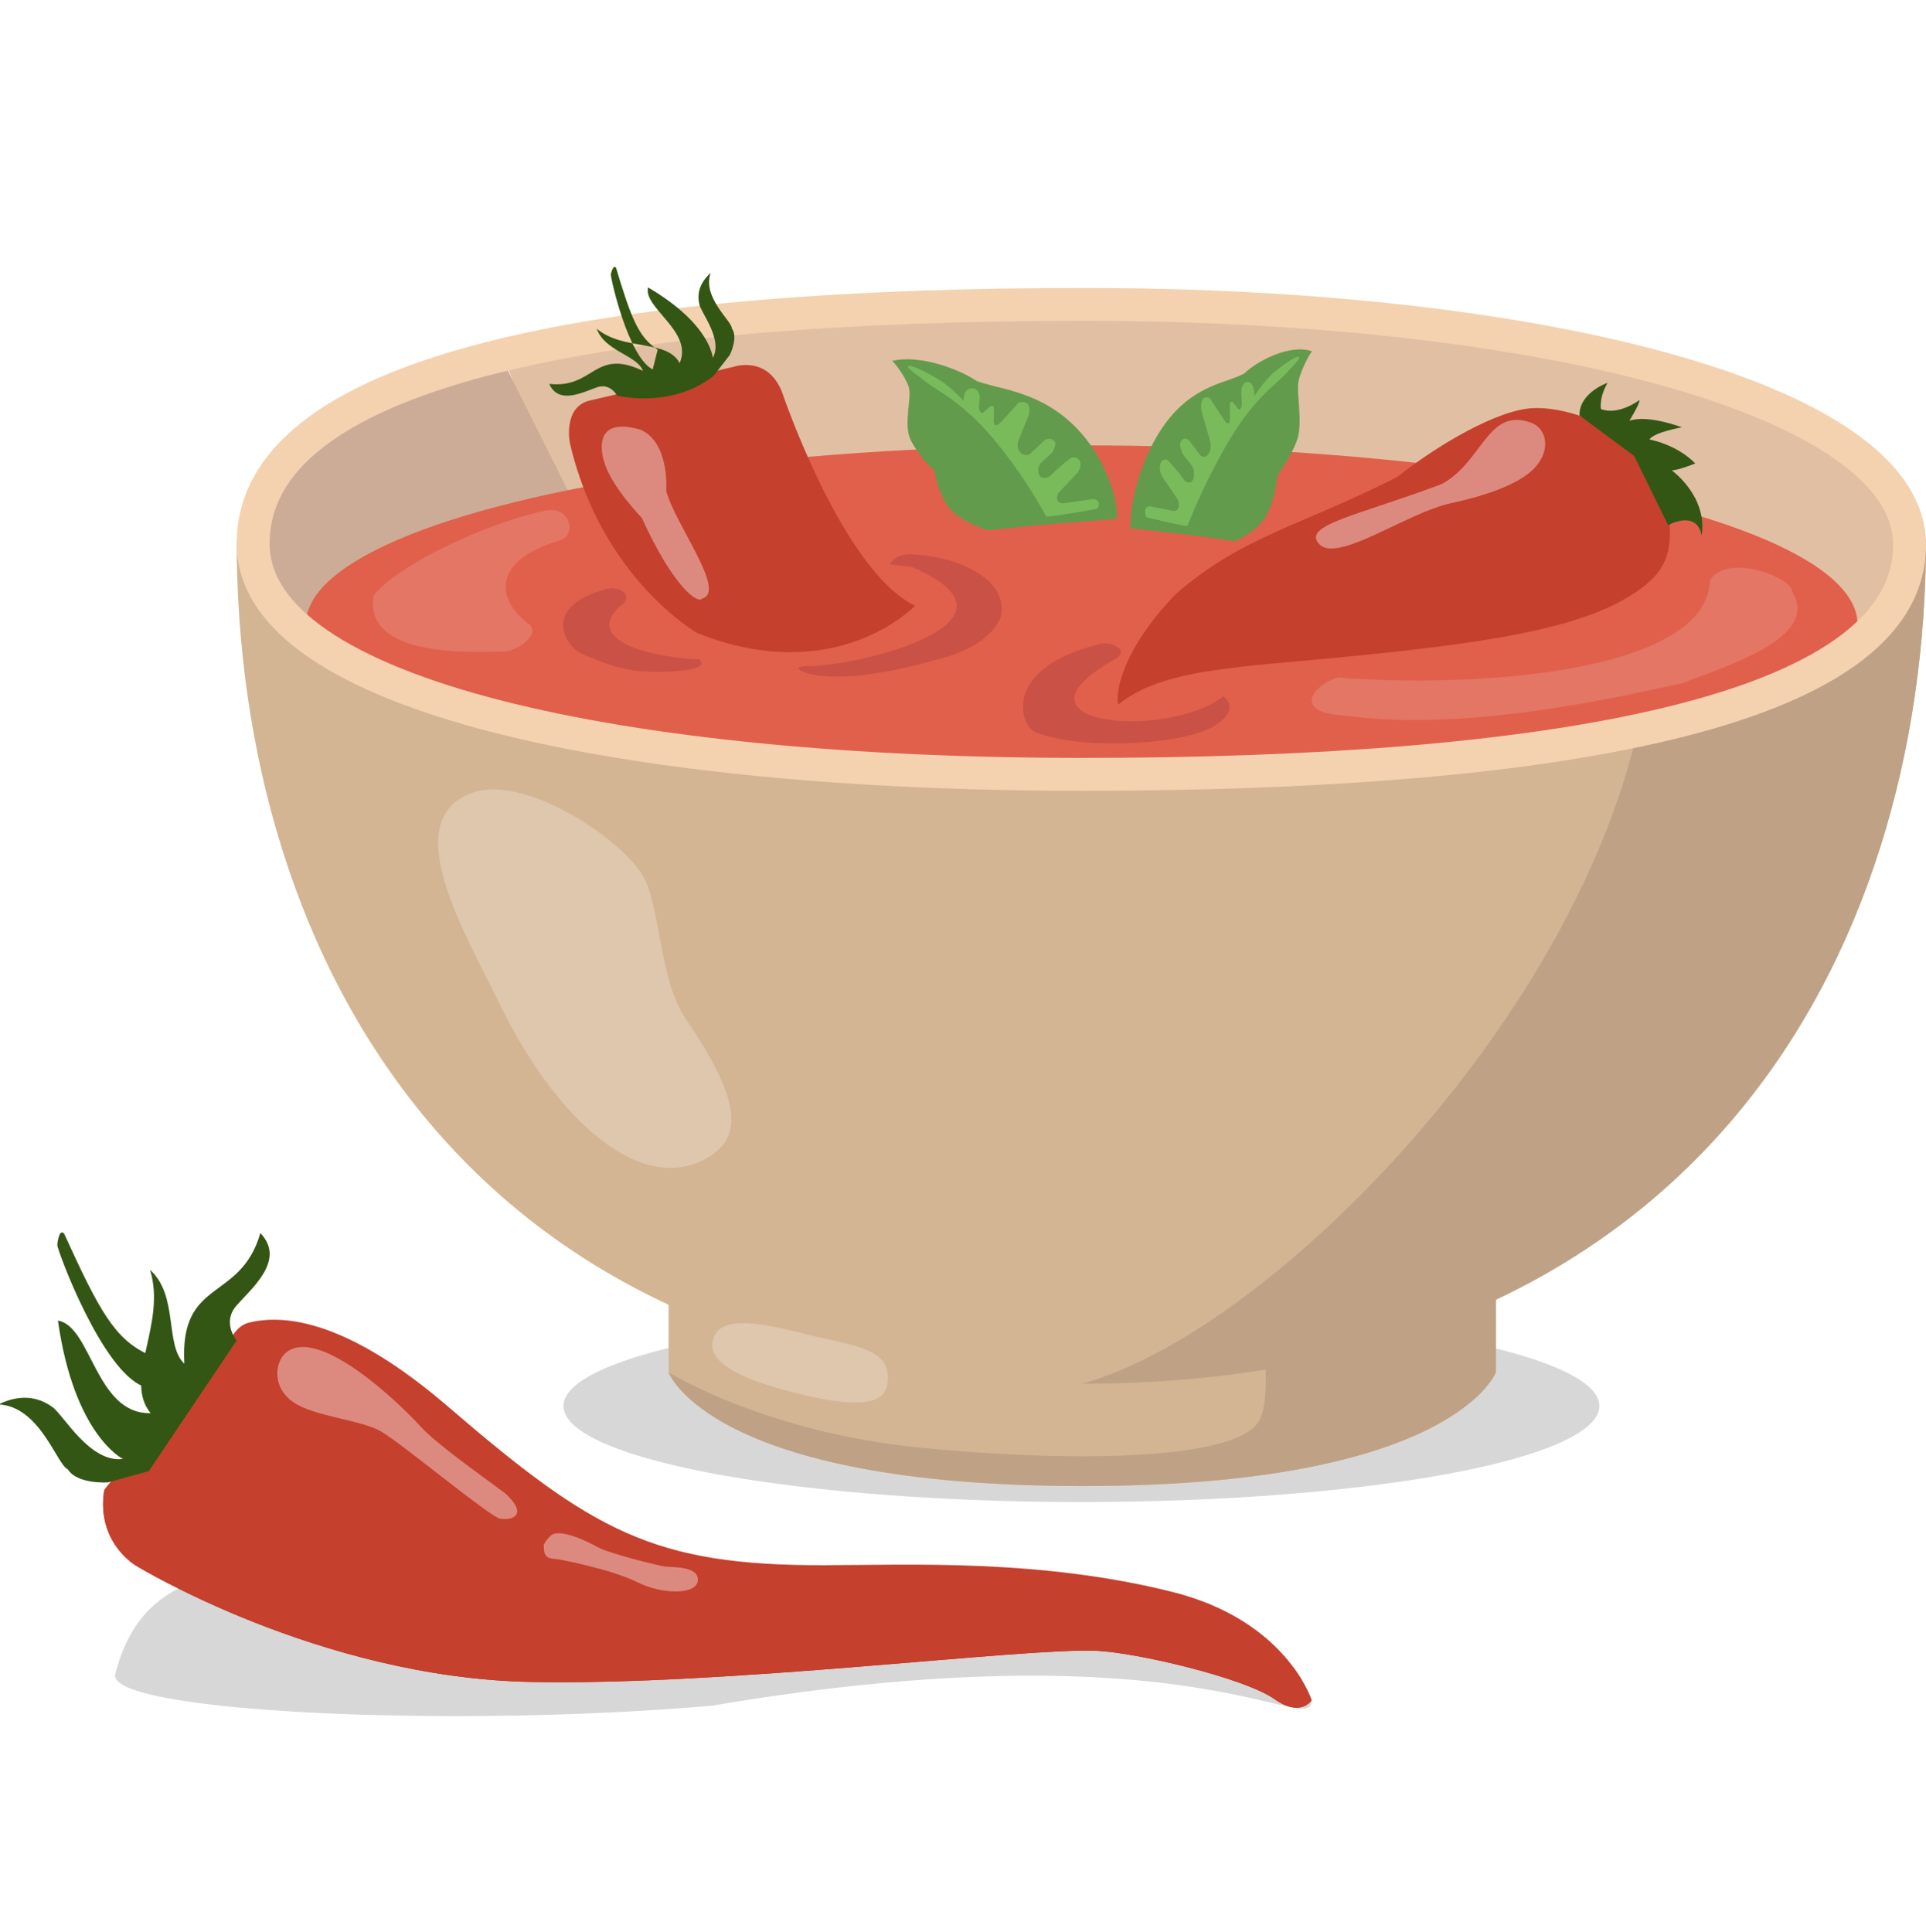 <?xml version="1.0" encoding="UTF-8" standalone="no"?>
<!-- Created with Inkscape (http://www.inkscape.org/) -->

<svg
   width="164.233mm"
   height="164.762mm"
   viewBox="0 0 164.233 164.762"
   version="1.1"
   id="svg392"
   xml:space="preserve"
   xmlns="http://www.w3.org/2000/svg"
   xmlns:svg="http://www.w3.org/2000/svg"><defs
     id="defs389"><style
       id="style6869">.cls-1{fill:#ffe8c2;}.cls-2{fill:none;stroke:#e5af6e;stroke-miterlimit:10;stroke-width:25.51px;}.cls-3{opacity:0.05;}.cls-4{fill:#534741;}</style></defs><path
     id="path479623-8"
     style="display:inline;opacity:0.194;fill:#333333;stroke-width:1.57;stop-color:#000000"
     d="m 111.837,145.003 c 10e-6,3.306 -10.139,-6.494 -51.109,0.455 -22.475,1.953 -51.703,0.516 -50.897,-2.69 3.72,-14.786 22.01,-7.048 50.472,-7.048 28.462,0 51.535,5.978 51.535,9.283 z m 24.544,-25.098 a 44.167,8.185 0 0 1 -44.167,8.185 44.167,8.185 0 0 1 -44.167,-8.185 44.167,8.185 0 0 1 44.167,-8.185 44.167,8.185 0 0 1 44.167,8.185 z" /><path
     style="fill:#e1bfa3;fill-opacity:1;stroke:none;stroke-width:2.933;stroke-dasharray:none;stroke-opacity:1;stop-color:#000000"
     d="m 42.994,30.667 c 0,0 4.51,11.275 7.216,14.432 2.706,3.157 109.59,9.471 109.59,9.471 l 3.157,-8.569 -3.758,-6.163 -12.477,-7.065 -33.373,-5.712 -35.478,-0.301 -25.556,2.255 z"
     id="path479444" /><path
     style="fill:#cdac97;fill-opacity:1;stroke:none;stroke-width:2.933;stroke-dasharray:none;stroke-opacity:1;stop-color:#000000"
     d="m 43.144,31.268 5.712,11.425 -16.762,5.412 -6.163,6.013 -3.758,-6.088 0.676,-5.712 7.291,-7.065 12.703,-4.059 z"
     id="path479500" /><ellipse
     style="display:inline;fill:#e1604b;fill-opacity:1;stroke:none;stroke-width:2.811;stroke-dasharray:none;stroke-opacity:1;stop-color:#000000"
     id="path488926-6"
     cx="92.241"
     cy="53.219"
     rx="66.15"
     ry="15.237" /><path
     id="path476329"
     style="display:inline;fill:#d3b593;fill-opacity:1;stroke-width:4.122;stop-color:#000000"
     d="m 21.592,46.132 c -0.027,3.7e-5 -1.411,0.002 -1.411,0.002 -1e-6,35.635 19.741,72.624 72.026,71.873 52.285,-0.752 72.026,-36.371 72.026,-72.006 -0.037,-0.002 -1.173,-0.001 -1.406,-0.003 8.9e-4,0.21 -0.003,0.419 -0.015,0.625 -0.013,0.225 -0.034,0.449 -0.062,0.669 -0.029,0.221 -0.065,0.439 -0.109,0.655 -0.044,0.216 -0.095,0.429 -0.153,0.641 -0.059,0.211 -0.125,0.42 -0.198,0.627 -0.073,0.207 -0.154,0.411 -0.242,0.613 -0.088,0.202 -0.183,0.402 -0.285,0.599 -0.102,0.198 -0.212,0.393 -0.328,0.586 -0.116,0.193 -0.24,0.384 -0.371,0.573 -0.13,0.189 -0.268,0.375 -0.412,0.559 -0.144,0.184 -0.295,0.366 -0.453,0.546 -0.158,0.18 -0.322,0.357 -0.494,0.533 -0.171,0.175 -0.349,0.349 -0.534,0.52 -0.185,0.171 -0.376,0.34 -0.574,0.507 -0.198,0.167 -0.401,0.332 -0.612,0.495 -0.21,0.163 -0.427,0.323 -0.65,0.482 -0.223,0.158 -0.453,0.314 -0.688,0.469 -0.236,0.154 -0.477,0.307 -0.725,0.457 -0.248,0.15 -0.502,0.298 -0.762,0.444 -0.26,0.146 -0.526,0.29 -0.798,0.432 -0.272,0.142 -0.549,0.282 -0.833,0.42 -0.284,0.138 -0.573,0.274 -0.868,0.408 -0.295,0.134 -0.596,0.266 -0.902,0.396 -0.306,0.13 -0.619,0.258 -0.936,0.384 -0.318,0.126 -0.64,0.25 -0.969,0.373 -0.329,0.122 -0.662,0.242 -1.001,0.361 -0.679,0.237 -1.379,0.466 -2.099,0.688 -0.72,0.222 -1.461,0.436 -2.222,0.643 -0.761,0.207 -1.542,0.407 -2.341,0.599 -0.8,0.192 -1.619,0.377 -2.456,0.556 -0.837,0.178 -1.692,0.349 -2.565,0.514 -0.873,0.164 -1.763,0.321 -2.671,0.472 -0.907,0.151 -1.831,0.294 -2.771,0.431 -0.94,0.137 -1.896,0.268 -2.868,0.392 -0.971,0.124 -1.958,0.242 -2.959,0.353 -1.001,0.111 -2.017,0.216 -3.046,0.315 -1.029,0.099 -2.072,0.192 -3.128,0.279 -1.056,0.087 -2.125,0.168 -3.207,0.242 -1.081,0.075 -2.175,0.144 -3.279,0.207 -1.105,0.063 -2.221,0.121 -3.348,0.173 -1.127,0.052 -2.265,0.099 -3.413,0.14 -1.148,0.041 -2.305,0.077 -3.472,0.107 -1.167,0.03 -2.343,0.055 -3.527,0.075 -1.184,0.02 -2.377,0.035 -3.578,0.045 -1.2,0.01 -2.409,0.014 -3.624,0.014 -1.215,0 -2.424,-0.007 -3.624,-0.02 -1.2,-0.013 -2.393,-0.032 -3.578,-0.058 -1.184,-0.026 -2.36,-0.058 -3.527,-0.097 -1.167,-0.039 -2.325,-0.084 -3.473,-0.136 -1.148,-0.052 -2.286,-0.11 -3.413,-0.175 -1.127,-0.065 -2.244,-0.135 -3.349,-0.213 -1.105,-0.078 -2.198,-0.162 -3.28,-0.252 -1.081,-0.09 -2.151,-0.187 -3.207,-0.29 -1.056,-0.103 -2.099,-0.213 -3.129,-0.329 -1.03,-0.116 -2.046,-0.238 -3.047,-0.367 -1.001,-0.129 -1.988,-0.264 -2.96,-0.406 -0.972,-0.142 -1.928,-0.29 -2.869,-0.444 -0.941,-0.155 -1.866,-0.316 -2.773,-0.483 -0.908,-0.167 -1.799,-0.341 -2.673,-0.521 -0.874,-0.18 -1.73,-0.367 -2.568,-0.56 -0.838,-0.193 -1.658,-0.392 -2.459,-0.597 -0.801,-0.206 -1.582,-0.418 -2.345,-0.636 -0.762,-0.218 -1.505,-0.443 -2.227,-0.674 -0.722,-0.231 -1.423,-0.468 -2.103,-0.712 -0.68,-0.244 -1.339,-0.493 -1.976,-0.75 C 33.383,57.764 33.071,57.634 32.763,57.502 32.456,57.371 32.154,57.239 31.858,57.104 31.562,56.969 31.272,56.833 30.987,56.696 30.703,56.558 30.424,56.419 30.151,56.278 29.878,56.137 29.611,55.994 29.35,55.85 29.089,55.706 28.833,55.561 28.584,55.414 28.335,55.267 28.092,55.118 27.856,54.968 27.619,54.817 27.388,54.665 27.164,54.512 26.939,54.358 26.721,54.203 26.509,54.047 26.298,53.89 26.092,53.732 25.894,53.572 c -0.199,-0.16 -0.392,-0.321 -0.578,-0.484 -0.186,-0.163 -0.365,-0.327 -0.538,-0.494 -0.173,-0.166 -0.339,-0.334 -0.499,-0.503 -0.159,-0.169 -0.312,-0.34 -0.458,-0.512 -0.146,-0.172 -0.285,-0.346 -0.417,-0.522 -0.132,-0.175 -0.257,-0.353 -0.376,-0.531 -0.118,-0.179 -0.229,-0.359 -0.333,-0.541 -0.104,-0.182 -0.201,-0.365 -0.291,-0.55 -0.09,-0.185 -0.173,-0.372 -0.248,-0.56 -0.075,-0.188 -0.143,-0.377 -0.204,-0.568 -0.061,-0.191 -0.114,-0.384 -0.16,-0.578 -0.046,-0.194 -0.084,-0.39 -0.115,-0.588 -0.031,-0.197 -0.054,-0.396 -0.069,-0.597 -0.011,-0.137 -0.013,-0.275 -0.016,-0.413 z m 35.42,64.359 v 6.539 c 0,0 3.461,9.667 35.196,9.696 31.735,0.029 35.346,-9.696 35.346,-9.696 v -7.366" /><path
     id="path476329-0"
     style="display:inline;fill:#bfa286;fill-opacity:1;stroke-width:4.122;stop-color:#000000"
     d="m 92.207,118.006 c 52.29,0 72.026,-36.371 72.026,-72.006 -0.037,-0.002 -1.173,-0.001 -1.406,-0.003 8.9e-4,0.21 -0.003,0.419 -0.015,0.625 -0.013,0.225 -0.034,0.449 -0.062,0.669 -0.029,0.221 -0.065,0.439 -0.109,0.655 -0.044,0.216 -0.095,0.429 -0.153,0.641 -0.059,0.211 -0.125,0.42 -0.198,0.627 -0.073,0.207 -0.154,0.411 -0.242,0.613 -0.088,0.202 -0.183,0.402 -0.285,0.599 -0.102,0.198 -0.212,0.393 -0.328,0.586 -0.116,0.193 -0.24,0.384 -0.371,0.573 -0.13,0.189 -0.268,0.375 -0.412,0.559 -0.144,0.184 -0.295,0.366 -0.453,0.546 -0.158,0.18 -0.322,0.357 -0.494,0.533 -0.171,0.175 -0.349,0.349 -0.534,0.52 -0.185,0.171 -0.376,0.34 -0.574,0.507 -0.198,0.167 -0.401,0.332 -0.612,0.495 -0.21,0.163 -0.427,0.323 -0.65,0.482 -0.223,0.158 -0.453,0.314 -0.688,0.469 -0.236,0.154 -0.477,0.307 -0.725,0.457 -0.248,0.15 -0.502,0.298 -0.762,0.444 -0.26,0.146 -0.526,0.29 -0.798,0.432 -0.272,0.142 -0.549,0.282 -0.833,0.42 -0.284,0.138 -0.573,0.274 -0.868,0.408 -0.295,0.134 -0.596,0.266 -0.902,0.396 -0.306,0.13 -0.619,0.258 -0.936,0.384 -0.318,0.126 -0.64,0.25 -0.969,0.373 -0.329,0.122 -0.662,0.242 -1.001,0.361 -0.679,0.237 -1.379,0.466 -2.099,0.688 -0.72,0.222 -1.461,0.436 -2.222,0.643 -0.761,0.207 -1.542,0.407 -2.341,0.599 -0.8,0.192 -1.619,0.377 -2.456,0.556 -5.633,25.65 -31.873,51.957 -47.528,56.152 z m 15.39,-5.112 c 0,0 0.935,6.527 -0.301,8.382 -2.272,3.412 -16.856,3.374 -28.951,2.165 -13.131,-1.313 -21.334,-6.41 -21.334,-6.41 0,0 3.461,9.667 35.196,9.696 31.735,0.029 35.346,-9.696 35.346,-9.696 v -7.366 z" /><path
     id="path473283-9"
     style="display:inline;fill:none;fill-opacity:1;stroke:#f4d2af;stroke-width:2.807;stroke-dasharray:none;stroke-opacity:1;stop-color:#000000"
     d="m 162.829,46.362 c 0.148,14.727 -31.667,19.674 -70.548,19.674 -38.881,0 -70.696,-6.641 -70.696,-19.674 0,-15.428 31.962,-20.404 70.843,-20.404 38.881,-10e-7 70.277,8.084 70.401,20.404 z" /><path
     id="path476861"
     style="display:inline;opacity:0.593;fill:#e5d2bd;fill-opacity:1;stroke-width:4.693;stop-color:#000000"
     d="m 54.926,74.867 c 1.425,2.814 1.32,8.775 3.564,12.046 4.854,7.074 4.667,10.016 2.057,11.686 C 54.846,102.249 47.419,95.49 42.72,85.841 39.715,79.668 33.857,70.047 40.182,67.636 c 4.581,-1.747 13.194,4.17 14.744,7.231 z m 20.716,43.287 c -0.383,2.012 -3.807,1.656 -7.915,0.612 -4.108,-1.044 -7.355,-2.4 -6.961,-4.393 0.443,-2.239 3.807,-1.656 7.915,-0.612 4.108,1.044 7.578,1.159 6.961,4.393 z" /><path
     id="path4364-6"
     style="font-variation-settings:normal;display:inline;vector-effect:none;fill:#e47665;fill-opacity:1;stroke:none;stroke-width:2.811;stroke-linecap:butt;stroke-linejoin:miter;stroke-miterlimit:4;stroke-dasharray:none;stroke-dashoffset:0;stroke-opacity:1;-inkscape-stroke:none;stop-color:#000000"
     d="m 152.825,50.446 c 2.22,3.723 -4.342,5.93 -9.381,7.821 -5.709,1.243 -18.513,4.16 -28.557,2.78 -6.057,-0.31 -1.395,-3.716 -0.273,-3.222 12.028,0.853 30.977,-0.626 31.196,-8.352 1.467,-2.333 6.945,-0.264 7.015,0.973 z M 46.327,43.582 c -5.46,1.208 -12.669,4.831 -14.47,7.199 -0.89,5.393 8.578,4.806 11.039,4.785 1.239,-0.003 3.166,-1.462 2.263,-2.292 -2.798,-2.047 -3.408,-5.471 2.681,-7.223 1.393,-0.552 0.71,-3.061 -1.514,-2.469 z" /><path
     id="path4366"
     style="font-variation-settings:normal;display:inline;vector-effect:none;fill:#ca5146;fill-opacity:1;stroke:none;stroke-width:2.811;stroke-linecap:butt;stroke-linejoin:miter;stroke-miterlimit:4;stroke-dasharray:none;stroke-dashoffset:0;stroke-opacity:1;-inkscape-stroke:none;stop-color:#000000"
     d="m 77.748,48.348 c 10.85,4.659 -4.323,8.396 -8.688,8.466 -1.933,-0.048 -0.666,0.635 0.867,0.817 3.638,0.361 7.764,-0.765 10.956,-1.652 1.847,-0.642 3.712,-1.568 4.473,-3.405 0.658,-3.427 -4.144,-5.209 -7.74,-5.306 -1.414,0 -1.729,0.873 -1.729,0.873 z m 15.778,6.644 c -7.878,2.006 -6.663,6.744 -5.301,7.412 3.415,1.487 11.873,1.272 15.132,-0.37 1.638,-1.013 1.89,-1.834 0.988,-2.664 -4.897,3.8 -19.379,2.448 -9.171,-3.211 1.313,-0.871 -0.889,-1.599 -1.647,-1.167 z m -41.964,-4.721 c -5.38,1.501 -3.395,4.778 -2.033,5.445 3.415,1.487 4.592,1.591 7.053,1.57 1.239,-0.003 3.963,-0.213 3.06,-1.043 -4.924,-0.24 -9.759,-1.857 -6.753,-4.566 1.313,-0.871 -0.167,-1.838 -1.328,-1.406 z" /><path
     id="path7859-7"
     style="font-variation-settings:normal;display:inline;vector-effect:none;fill:#b2382a;fill-opacity:1;stroke:none;stroke-width:2.811;stroke-linecap:butt;stroke-linejoin:miter;stroke-miterlimit:4;stroke-dasharray:none;stroke-dashoffset:0;stroke-opacity:1;-inkscape-stroke:none;stop-color:#000000"
     d="m 8.876,127.151 c -0.66,4.482 2.775,6.399 2.775,6.399 0,0 15.581,9.524 33.59,9.886 16.75,0.337 41.907,-2.922 48.233,-2.657 3.452,0.144 12.623,2.312 15.201,4.119 2.258,1.583 3.162,0.106 3.162,0.106 0,0 -0.377,-1.216 -1.542,-2.801 -1.569,-0.722 -5.207,-2.296 -10.506,-3.98 -7.216,-2.293 -28.337,0.3 -28.337,0.3 0,0 -15.559,1.729 -28.713,1.428 -13.154,-0.301 -30.14,-9.208 -31.005,-9.659 -0.864,-0.451 -2.18,-1.841 -2.744,-2.893 -0.044,-0.083 -0.081,-0.166 -0.115,-0.248 z" /><path
     id="path12443"
     style="font-variation-settings:normal;display:inline;vector-effect:none;fill:#c5402d;fill-opacity:1;stroke:none;stroke-width:2.811;stroke-linecap:butt;stroke-linejoin:miter;stroke-miterlimit:4;stroke-dasharray:none;stroke-dashoffset:0;stroke-opacity:1;-inkscape-stroke:none;stop-color:#000000"
     d="m 78.017,51.657 c 0,0 -6.66,7.06 -18.566,2.33 0,0 -8.201,-4.688 -10.859,-16.221 0,0 -0.601,-3.007 1.632,-3.591 l 12.309,-2.887 c 0,0 2.858,-1.031 4.134,2.105 0,0 5.131,15.235 11.35,18.265 z M 8.887,127.065 c -0.718,4.544 2.764,6.484 2.764,6.484 0,0 15.581,9.524 33.59,9.886 16.75,0.337 41.907,-2.922 48.233,-2.657 3.452,0.144 12.623,2.312 15.201,4.119 2.258,1.583 3.162,0.106 3.162,0.106 0,0 -2.059,-6.787 -11.879,-9.248 -11.241,-2.817 -22.29,-2.294 -29.7,-2.276 -14.526,0.035 -19.676,-2.875 -32.058,-13.53 -8.386,-7.216 -13.808,-7.948 -16.995,-7.15 -1.543,0.387 -1.855,2.496 -2.898,3.552 -1.039,1.051 -2.346,1.349 -3.294,2.715 -0.867,1.249 -0.877,3.102 -1.659,4.249 -3.041,1.599 -4.468,3.749 -4.468,3.749 z M 95.34,60.102 c -0.24,-1.23 0.497,-4.877 4.943,-9.461 5.727,-4.959 10.412,-5.676 18.868,-9.965 3.295,-2.631 8.559,-5.78 11.64,-5.873 3.189,-0.096 8.212,1.754 10.736,5.793 1.169,4.092 1.379,6.9 -0.744,8.876 -4.225,3.933 -13.133,5.258 -25.458,6.484 -9.62,0.957 -16.237,1.036 -19.984,4.146 z" /><path
     id="path11854-2"
     style="font-variation-settings:normal;display:inline;vector-effect:none;fill:#335614;fill-opacity:1;stroke:none;stroke-width:1.76;stroke-linecap:butt;stroke-linejoin:miter;stroke-miterlimit:4;stroke-dasharray:none;stroke-dashoffset:0;stroke-opacity:1;-inkscape-stroke:none;stop-color:#000000"
     d="m 52.624,33.742 c 0,0 -0.569,-1.09 -1.691,-0.722 -1.122,0.368 -3.272,1.569 -4.098,-0.28 3.841,0.418 3.824,-3.1 7.995,-1.112 -0.513,-1.355 -3.262,-1.659 -3.945,-3.595 2.326,1.926 5.966,0.868 7.071,2.931 1.18,-2.696 -3.113,-4.692 -2.697,-6.454 5.354,3.133 5.519,6.01 5.519,6.01 0.896,-1.566 -1.025,-3.892 -1.137,-4.549 -0.347,-1.388 0.526,-2.318 0.961,-2.699 -0.751,2.083 1.821,4.127 1.803,4.73 0.566,0.791 -0.173,2.267 -0.173,2.267 l -1.374,1.775 c -3.589,2.856 -8.234,1.697 -8.234,1.697 z m 3.46,-3.924 c -1.636,-1.062 -2.245,-2.639 -3.554,-6.981 -0.238,-0.351 -0.443,0.544 -0.443,0.544 -0.038,0.28 1.464,7.033 3.567,8.125 z M 12.59,115.488 c -2.817,-1.329 -4.119,-3.694 -7.122,-10.284 -0.452,-0.505 -0.585,0.957 -0.585,0.957 0,0.452 3.827,10.816 7.388,12.091 z m 7.589,-1.174 c 0,0 -1.266,-1.501 -0.044,-2.936 1.222,-1.435 4.299,-3.886 2.066,-6.225 -1.706,5.93 -6.895,3.776 -6.482,11.142 -1.691,-1.578 -0.477,-5.825 -2.926,-8.006 1.438,4.603 -2.328,9.342 0.053,12.224 -4.698,0.113 -5.05,-7.44 -7.906,-7.891 1.391,9.809 5.543,11.793 5.543,11.793 -2.856,0.376 -5.132,-3.87 -6.034,-4.433 -1.842,-1.353 -3.744,-0.626 -4.571,-0.213 3.533,0.15 4.998,5.189 5.9,5.528 0.827,1.315 3.455,1.116 3.455,1.116 l 3.455,-0.957 z M 136.515,34.884 c 1.503,0.583 3.288,-0.77 3.288,-0.77 0.038,0.319 -0.864,1.766 -0.864,1.766 1.616,-0.545 4.472,0.564 4.472,0.564 0,0 -2.368,0.413 -2.762,1.034 0,0 2.33,0.413 3.909,2.048 0,0 -1.503,0.601 -2.011,0.583 0,0 3.063,2.18 2.556,5.543 -0.451,-2.236 -2.856,-0.864 -2.856,-0.864 l -2.894,-5.9 -4.66,-3.458 c -0.075,-1.729 1.973,-2.65 2.386,-2.781 -0.752,1.297 -0.564,2.236 -0.564,2.236 z" /><path
     id="path15136"
     style="font-variation-settings:normal;display:inline;vector-effect:none;fill:#dc8a7f;fill-opacity:1;stroke:none;stroke-width:2.811;stroke-linecap:butt;stroke-linejoin:miter;stroke-miterlimit:4;stroke-dasharray:none;stroke-dashoffset:0;stroke-opacity:1;-inkscape-stroke:none;stop-color:#000000"
     d="m 122.933,41.283 c 3.495,-1.879 3.889,-6.514 7.554,-5.262 1.525,0.521 1.754,2.508 0.292,3.971 -1.462,1.462 -4.616,2.4 -7.075,2.926 -3.683,0.787 -9.637,5.127 -11.199,3.495 -1.557,-1.626 3.213,-2.424 10.429,-5.13 z m -66.122,0.556 c 0,0 0.319,-4.035 -2.153,-5.182 -4.569,-1.351 -3.136,2.737 -3.136,2.737 0.585,2.073 3.216,4.783 3.216,4.783 2.604,5.74 4.73,7.388 5.155,6.856 2.099,-0.611 -2.392,-6.404 -3.083,-9.195 z M 46.384,131.928 c -0.053,0.93 0.505,0.983 0.93,1.01 0.425,0.027 4.863,0.904 7.042,1.993 2.179,1.09 5.076,1.063 5.155,-0.159 0.08,-1.222 -2.206,-1.116 -2.737,-1.169 -0.531,-0.053 -4.783,-1.116 -5.714,-1.621 -0.93,-0.505 -3.402,-1.754 -4.146,-0.983 -0.744,0.771 -0.531,0.93 -0.531,0.93 z M 24.46,115.292 c -1.033,0.773 -1.302,2.976 0.505,4.252 1.807,1.276 5.767,1.515 7.521,2.525 1.754,1.01 9.311,7.304 10.151,7.441 1.143,0.186 2.397,-0.369 0.452,-2.153 -2.46,-1.835 -5.926,-4.252 -7.308,-5.793 -1.382,-1.541 -8.408,-8.451 -11.321,-6.272 z" /><path
     id="path15621-1"
     style="font-variation-settings:normal;display:inline;vector-effect:none;fill:#629b4c;fill-opacity:1;stroke:none;stroke-width:2.675;stroke-linecap:butt;stroke-linejoin:miter;stroke-miterlimit:4;stroke-dasharray:none;stroke-dashoffset:0;stroke-opacity:1;-inkscape-stroke:none;stop-color:#000000"
     d="m 106.083,31.86 c -1.381,0.78 -4.144,0.906 -6.573,4.068 -2.429,3.162 -3.233,7.609 -3.097,9.126 l 5.632,0.632 3.249,0.464 c 0,0 1.973,-0.801 2.732,-2.276 0.759,-1.475 0.911,-3.351 0.911,-3.351 0,0 1.154,-1.539 1.67,-3.014 0.516,-1.475 -0.091,-4.047 0.121,-5.016 0.213,-0.97 0.987,-2.403 1.154,-2.529 -1.807,-0.654 -4.608,0.756 -5.799,1.897 z m -22.833,0.616 c 1.71,0.695 5.13,0.808 8.137,3.627 3.007,2.819 4.003,6.784 3.833,8.137 l -6.971,0.564 -4.021,0.413 c 0,0 -2.443,-0.714 -3.382,-2.029 -0.94,-1.315 -1.127,-2.988 -1.127,-2.988 0,0 -1.428,-1.372 -2.067,-2.687 -0.639,-1.315 0.113,-3.608 -0.15,-4.472 -0.263,-0.864 -1.221,-2.142 -1.428,-2.255 2.237,-0.583 5.704,0.674 7.178,1.691 z" /><path
     id="path15623-0"
     style="font-variation-settings:normal;display:inline;vector-effect:none;fill:#79bb5a;fill-opacity:1;stroke:none;stroke-width:2.675;stroke-linecap:butt;stroke-linejoin:miter;stroke-miterlimit:4;stroke-dasharray:none;stroke-dashoffset:0;stroke-opacity:1;-inkscape-stroke:none;stop-color:#000000"
     d="m 109.651,31.859 c -0.767,0.868 -1.898,1.476 -3.709,3.967 -1.127,1.55 -3.095,4.981 -4.672,8.996 -0.036,0.093 -1.599,-0.264 -1.599,-0.264 l -1.877,-0.432 c 0,0 -0.205,-0.195 -0.152,-0.59 0.048,-0.365 0.425,-0.358 0.425,-0.358 l 2.019,0.4 c 0,0 0.235,0.017 0.363,-0.192 0.177,-0.224 6.5e-4,-0.756 6.5e-4,-0.756 l -1.381,-2.044 c 0,0 -0.381,-0.788 0,-1.265 0.381,-0.35 0.651,0.084 0.651,0.084 0.268,0.209 1.353,1.644 1.353,1.644 0,0 0.417,0.259 0.615,-0.062 0.177,-0.238 0.114,-0.802 0.114,-0.802 -0.011,-0.581 -1.046,-1.315 -1.063,-1.792 0,0 -0.223,-0.541 -0.019,-0.78 0.349,-0.469 0.717,0 0.717,0 l 0.962,1.267 c 0,0 0.38,0.245 0.632,-0.15 0.322,-0.447 0.167,-1.075 0.167,-1.075 l -0.729,-2.529 c -0.177,-1.013 0.197,-1.18 0.197,-1.18 0,0 0.47,-0.254 0.653,0.253 l 1.089,1.645 c 0.29,0.395 0.465,0.344 0.471,-0.147 0,0 -0.043,-1.272 0.016,-1.369 0.231,-0.343 0.673,0.775 0.829,0.589 0.483,-0.417 -0.288,-1.871 0.506,-2.318 0.365,-0.142 0.75,0.222 0.728,1.184 0.182,-0.32 0.96,-1.383 1.535,-1.901 0.701,-0.631 2.169,-1.679 2.287,-1.424 0.09,0.196 -0.735,0.955 -1.13,1.401 z m -30.819,0.616 c 0.949,0.773 2.349,1.316 4.591,3.536 1.395,1.381 3.832,4.441 5.783,8.02 0.045,0.083 1.98,-0.235 1.98,-0.235 l 2.323,-0.385 c 0,0 0.254,-0.174 0.188,-0.526 -0.06,-0.326 -0.526,-0.319 -0.526,-0.319 l -2.499,0.357 c 0,0 -0.29,0.015 -0.45,-0.171 -0.219,-0.199 -10e-4,-0.674 -10e-4,-0.674 l 1.71,-1.823 c 0,0 0.472,-0.702 0,-1.127 -0.472,-0.312 -0.806,0.075 -0.806,0.075 -0.332,0.186 -1.674,1.466 -1.674,1.466 0,0 -0.516,0.231 -0.762,-0.055 -0.219,-0.213 -0.141,-0.715 -0.141,-0.715 0.013,-0.518 1.295,-1.172 1.315,-1.597 0,0 0.276,-0.483 0.023,-0.695 -0.432,-0.419 -0.888,0 -0.888,0 l -1.19,1.13 c 0,0 -0.47,0.218 -0.783,-0.134 -0.399,-0.399 -0.207,-0.958 -0.207,-0.958 l 0.902,-2.255 c 0.219,-0.904 -0.244,-1.052 -0.244,-1.052 0,0 -0.582,-0.226 -0.808,0.225 l -1.348,1.466 c -0.359,0.352 -0.576,0.307 -0.583,-0.131 0,0 0.053,-1.134 -0.02,-1.22 -0.286,-0.306 -0.833,0.691 -1.026,0.525 -0.598,-0.372 0.357,-1.668 -0.627,-2.066 -0.452,-0.126 -0.928,0.198 -0.901,1.055 -0.226,-0.286 -1.188,-1.233 -1.9,-1.695 -0.868,-0.562 -2.685,-1.497 -2.831,-1.269 -0.112,0.174 0.91,0.851 1.399,1.249 z" /></svg>
